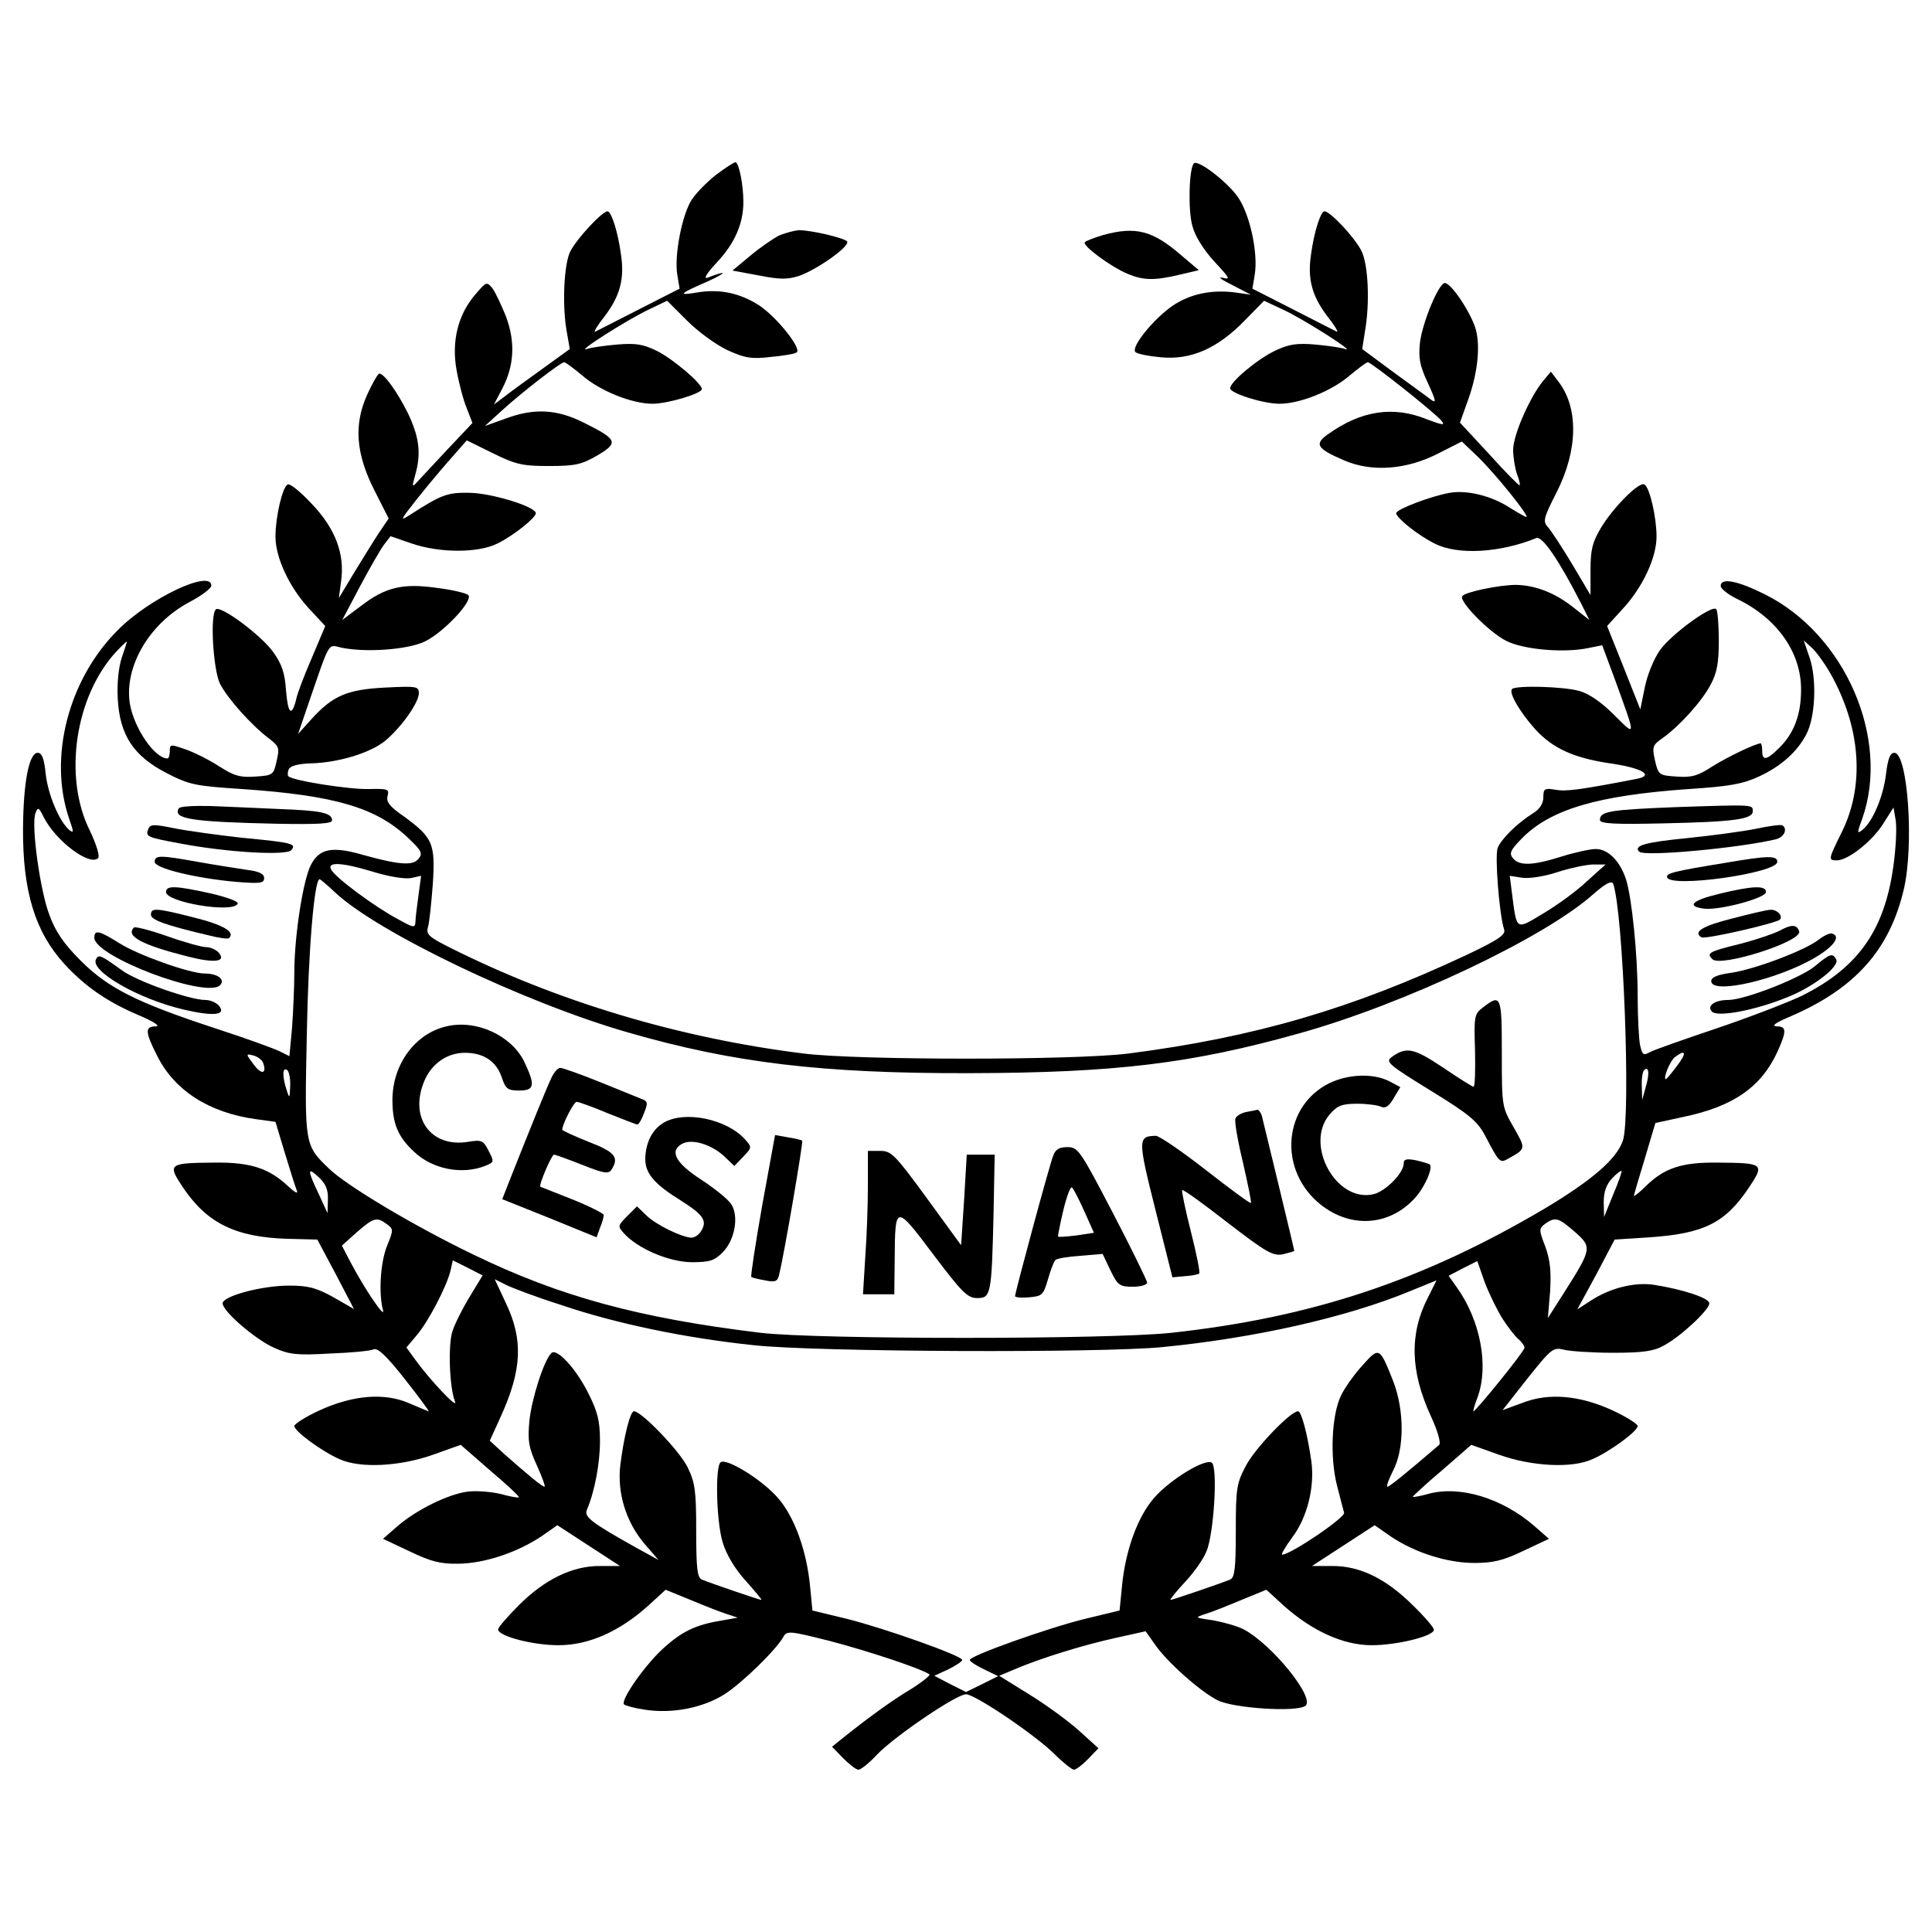 <?xml version="1.0" standalone="no"?>
<!DOCTYPE svg PUBLIC "-//W3C//DTD SVG 20010904//EN"
 "http://www.w3.org/TR/2001/REC-SVG-20010904/DTD/svg10.dtd">
<svg version="1.0" xmlns="http://www.w3.org/2000/svg"
 width="512pt" height="512pt" viewBox="0 0 512 512"
 preserveAspectRatio="xMidYMid meet">
<g transform="translate(0,512) scale(0.1,-0.1)"
fill="#000000" stroke="none">
<path d="M1898 4657 c-23 -18 -52 -47 -64 -65 -26 -38 -48 -150 -39 -201 l6
-36 -108 -55 c-59 -30 -111 -57 -116 -59 -5 -2 7 18 27 43 39 52 51 97 42 159
-8 62 -26 117 -36 117 -14 0 -80 -71 -98 -105 -18 -33 -23 -150 -9 -220 l7
-40 -72 -52 c-40 -29 -86 -62 -101 -74 l-28 -21 22 42 c32 61 35 124 10 191
-12 30 -28 64 -36 75 -15 18 -16 18 -45 -16 -46 -53 -64 -124 -50 -201 6 -34
18 -80 27 -101 l15 -39 -68 -72 c-37 -40 -74 -79 -81 -87 -11 -12 -11 -8 -3
20 17 58 11 102 -19 165 -29 58 -63 105 -76 105 -3 0 -18 -25 -32 -56 -36 -80
-30 -157 20 -255 l37 -73 -27 -40 c-15 -23 -44 -70 -66 -106 l-39 -65 6 45
c10 72 -15 139 -78 205 -30 32 -58 55 -64 51 -14 -8 -32 -87 -32 -138 0 -56
37 -135 90 -192 l42 -45 -35 -83 c-20 -46 -39 -95 -42 -111 -12 -48 -22 -39
-27 23 -3 46 -11 70 -34 102 -31 44 -140 125 -152 113 -16 -15 -7 -160 11
-197 20 -39 83 -110 131 -146 26 -20 27 -25 19 -59 -8 -37 -10 -38 -57 -41
-39 -3 -56 2 -95 27 -26 17 -66 37 -89 45 -40 14 -42 14 -42 -4 0 -11 -3 -20
-6 -20 -34 0 -89 80 -100 146 -15 99 53 214 161 270 30 16 55 35 55 42 0 44
-164 -33 -248 -118 -131 -131 -184 -337 -129 -499 13 -37 13 -40 0 -30 -26 23
-56 93 -62 149 -4 40 -10 55 -21 55 -23 0 -38 -77 -39 -200 -1 -167 32 -275
110 -360 55 -60 115 -101 198 -136 40 -17 57 -29 44 -29 -29 0 -29 -14 3 -77
46 -93 138 -152 263 -169 l51 -7 25 -83 c14 -46 28 -91 32 -100 3 -9 -7 -3
-23 12 -51 48 -100 64 -194 63 -124 -1 -127 -3 -85 -66 64 -95 140 -132 278
-136 l78 -2 49 -92 48 -92 -54 31 c-45 25 -66 31 -118 31 -73 0 -176 -28 -176
-47 0 -21 87 -96 137 -118 40 -18 61 -20 147 -15 56 2 108 7 116 11 11 5 35
-18 83 -79 37 -47 65 -85 63 -85 -2 0 -25 10 -51 21 -66 29 -150 22 -239 -19
-37 -17 -66 -36 -66 -41 0 -14 74 -68 120 -88 55 -25 161 -19 248 12 l73 26
78 -68 c44 -37 78 -69 76 -71 -1 -2 -24 2 -49 9 -26 6 -65 9 -87 6 -52 -7
-135 -48 -185 -91 l-39 -34 70 -33 c56 -27 82 -34 130 -33 69 1 154 29 219 72
l43 30 83 -54 83 -54 -54 0 c-73 0 -146 -36 -214 -104 -30 -30 -55 -59 -55
-64 0 -18 92 -42 160 -42 80 0 161 36 237 104 l47 43 66 -27 c36 -15 79 -32
95 -37 l30 -10 -45 -8 c-67 -11 -104 -29 -154 -75 -48 -44 -113 -137 -102
-147 3 -3 28 -10 56 -14 72 -11 153 5 210 41 47 30 137 118 156 152 9 17 17
16 124 -11 99 -26 236 -71 263 -88 4 -2 -18 -20 -50 -40 -50 -30 -111 -74
-187 -135 l-21 -17 29 -30 c17 -17 35 -31 41 -31 6 0 29 18 50 41 49 50 210
159 235 159 24 0 184 -108 235 -159 22 -22 45 -40 51 -41 5 0 23 13 38 29 l27
28 -52 47 c-29 26 -88 69 -132 96 l-79 49 38 16 c72 31 187 66 269 84 l81 18
24 -34 c32 -47 121 -126 167 -149 42 -21 207 -32 232 -15 29 19 -89 165 -165
204 -16 8 -52 18 -79 23 -49 7 -50 7 -20 17 17 5 59 22 95 37 l66 27 47 -43
c74 -66 157 -104 232 -104 67 0 165 24 165 41 0 6 -26 36 -57 66 -71 70 -139
103 -212 103 l-54 0 83 54 83 54 43 -30 c64 -43 150 -70 221 -70 49 0 76 6
130 32 l68 32 -39 34 c-85 74 -198 108 -281 85 -21 -6 -40 -9 -41 -8 -1 1 33
33 77 70 l78 68 73 -26 c87 -31 193 -37 248 -12 46 20 120 74 120 88 0 5 -29
24 -66 41 -86 40 -170 48 -240 20 l-52 -19 66 84 c64 80 68 83 97 76 16 -4 75
-8 130 -8 77 0 108 4 134 19 44 23 121 95 121 112 0 14 -70 37 -146 49 -51 8
-116 -8 -167 -41 l-37 -24 50 92 49 93 93 6 c144 10 200 38 263 132 42 63 39
65 -83 66 -95 1 -140 -14 -189 -61 -18 -18 -33 -30 -33 -27 0 2 13 47 29 99
l28 94 74 16 c134 28 207 80 250 174 24 54 24 66 -3 66 -15 1 -2 10 36 26 172
74 263 176 301 336 28 117 11 363 -25 363 -11 0 -17 -16 -22 -57 -7 -59 -35
-125 -62 -147 -15 -12 -15 -9 -1 29 75 212 -45 489 -258 595 -72 36 -117 45
-117 22 0 -7 20 -23 45 -35 105 -51 169 -142 168 -241 0 -65 -19 -115 -58
-153 -33 -33 -45 -35 -45 -8 0 11 -2 20 -4 20 -13 0 -88 -36 -128 -61 -38 -25
-55 -30 -94 -27 -47 3 -49 4 -58 42 -8 37 -7 41 20 60 44 31 104 97 127 141
17 31 22 58 22 117 0 42 -3 80 -7 84 -12 11 -118 -66 -149 -109 -16 -23 -33
-64 -40 -98 l-12 -59 -44 111 -44 110 41 45 c53 57 90 136 90 192 0 51 -18
130 -32 138 -14 9 -84 -62 -116 -116 -22 -37 -27 -57 -27 -111 l0 -66 -48 81
c-27 45 -56 89 -64 98 -15 16 -13 24 22 93 57 112 59 225 4 295 l-19 25 -21
-25 c-35 -43 -79 -143 -79 -182 0 -20 5 -49 10 -64 6 -15 9 -28 7 -30 -1 -2
-38 35 -80 82 l-78 84 19 53 c27 72 36 146 23 194 -12 43 -65 123 -82 123 -16
0 -59 -103 -66 -158 -4 -41 -1 -60 21 -107 22 -48 23 -55 8 -44 -10 8 -56 41
-101 74 l-81 60 7 45 c14 78 9 182 -10 217 -19 36 -82 103 -97 103 -10 0 -28
-55 -36 -117 -9 -62 3 -107 42 -159 20 -25 32 -45 27 -43 -5 2 -57 29 -116 59
l-108 55 6 36 c10 58 -13 164 -46 209 -29 40 -105 98 -115 87 -13 -12 -16
-125 -4 -166 7 -27 29 -62 58 -94 41 -44 44 -49 22 -43 -14 3 -2 -6 25 -19
l50 -26 -42 6 c-63 8 -119 -4 -165 -35 -50 -34 -112 -110 -99 -123 5 -5 36
-11 69 -14 78 -7 148 23 220 97 l52 53 49 -23 c55 -25 197 -116 166 -105 -11
4 -47 9 -80 12 -48 4 -69 1 -105 -16 -47 -22 -120 -83 -120 -100 0 -13 87 -41
131 -41 54 0 139 34 186 75 23 19 44 35 48 35 9 0 178 -134 195 -155 11 -13 3
-12 -39 4 -89 36 -174 23 -262 -40 -37 -26 -29 -38 43 -69 74 -32 166 -25 251
19 l61 31 44 -42 c46 -45 137 -158 127 -158 -3 0 -22 11 -43 24 -49 32 -114
48 -160 40 -51 -9 -142 -44 -142 -54 0 -12 57 -58 101 -80 61 -32 175 -25 270
14 16 7 60 -58 119 -173 l22 -44 -42 33 c-49 39 -101 59 -152 60 -45 0 -136
-19 -143 -30 -9 -14 74 -98 118 -119 47 -23 154 -32 218 -18 l35 7 36 -97 c54
-149 54 -146 -4 -88 -34 34 -67 57 -93 64 -43 12 -168 15 -178 5 -9 -10 20
-60 61 -106 47 -52 105 -78 206 -92 78 -12 110 -31 64 -40 -150 -29 -188 -34
-215 -29 -30 5 -33 3 -33 -20 0 -16 -9 -31 -27 -42 -43 -27 -84 -68 -94 -92
-8 -21 4 -175 17 -216 5 -14 -14 -27 -98 -67 -304 -143 -563 -219 -898 -262
-141 -18 -716 -18 -860 0 -331 41 -656 139 -938 281 -56 28 -63 35 -58 54 4
12 9 63 13 114 7 108 0 123 -76 179 -38 26 -48 39 -44 54 5 19 1 20 -48 19
-49 -2 -204 22 -215 34 -2 2 -2 10 1 18 4 9 24 15 59 16 74 2 158 28 197 60
43 36 89 101 89 126 0 18 -6 19 -87 15 -102 -5 -140 -21 -196 -82 l-37 -41 29
85 c56 163 50 152 84 144 65 -14 177 -6 223 16 51 25 129 109 115 123 -5 5
-42 14 -83 19 -91 13 -137 2 -203 -49 l-48 -36 47 89 c26 49 55 99 64 111 l17
22 55 -19 c75 -26 178 -26 229 0 44 22 101 68 101 80 0 17 -116 53 -175 54
-60 1 -74 -4 -161 -60 -25 -16 -22 -11 19 41 26 33 67 82 91 109 l43 49 69
-34 c61 -30 78 -34 149 -34 70 0 86 4 128 28 57 34 54 42 -36 87 -72 36 -132
39 -209 10 l-53 -19 45 41 c55 50 156 128 165 128 4 0 25 -16 48 -35 47 -41
132 -75 186 -75 40 0 131 27 131 39 0 15 -77 80 -119 101 -37 18 -56 21 -105
17 -34 -3 -70 -8 -81 -12 -31 -10 111 80 165 105 l48 23 53 -53 c29 -29 77
-64 107 -78 46 -21 64 -24 114 -18 33 3 64 8 69 12 15 9 -51 92 -98 124 -51
33 -105 45 -165 35 -53 -9 -49 -4 27 29 53 24 53 31 0 10 -12 -4 -2 12 27 43
46 50 68 101 68 158 0 46 -12 105 -21 105 -4 0 -27 -15 -51 -33z m-1575 -1279
c-9 -27 -13 -68 -11 -109 5 -97 42 -153 130 -198 60 -31 76 -34 199 -42 247
-17 356 -49 441 -130 35 -33 39 -41 27 -55 -15 -19 -52 -16 -149 11 -80 23
-114 16 -136 -27 -21 -40 -44 -190 -44 -284 0 -39 -3 -105 -6 -147 l-7 -76
-26 13 c-14 7 -91 35 -171 61 -207 68 -283 106 -356 179 -45 45 -67 77 -83
121 -25 65 -49 240 -37 270 6 17 9 16 22 -11 33 -64 122 -130 144 -108 5 5 -4
35 -22 73 -71 142 -39 356 70 474 14 15 27 27 28 27 1 0 -5 -19 -13 -42z
m4535 -56 c74 -139 82 -286 24 -405 -37 -75 -38 -77 -14 -77 29 0 92 49 122
96 l28 44 5 -29 c4 -17 2 -65 -3 -108 -21 -182 -91 -285 -245 -362 -38 -18
-139 -57 -225 -86 -86 -29 -166 -57 -177 -63 -18 -10 -21 -8 -27 20 -3 17 -6
74 -6 127 0 110 -15 260 -31 311 -16 48 -47 80 -80 80 -15 0 -56 -9 -91 -20
-76 -24 -111 -25 -128 -5 -11 13 -8 21 21 51 76 79 202 116 445 133 106 7 142
13 185 33 59 27 102 66 126 112 24 46 28 145 9 202 l-16 47 24 -22 c13 -13 38
-48 54 -79z m-3867 -513 c39 -12 82 -19 98 -16 l27 6 -7 -52 c-4 -29 -8 -60
-8 -70 -1 -17 -5 -16 -48 8 -60 32 -164 109 -175 130 -13 22 28 20 113 -6z
m3215 -24 c-26 -25 -78 -63 -115 -85 -75 -45 -71 -48 -84 52 l-6 47 32 -5 c18
-3 58 3 92 14 33 11 76 20 95 21 l35 0 -49 -44z m-3318 -30 c113 -106 501
-292 776 -371 280 -81 516 -109 906 -108 385 1 587 25 875 106 276 77 647 252
777 368 33 29 49 37 53 28 27 -76 47 -615 26 -680 -16 -49 -81 -105 -206 -180
-323 -191 -616 -289 -990 -330 -165 -18 -939 -18 -1090 0 -322 39 -531 96
-760 207 -156 75 -337 183 -383 228 -65 62 -65 63 -59 352 4 227 20 415 34
415 2 0 21 -16 41 -35z m-191 -451 c11 -30 -4 -33 -24 -6 -22 29 -22 30 -2 25
12 -3 23 -12 26 -19z m3747 -9 c-14 -19 -28 -35 -29 -35 -9 0 10 47 23 58 30
23 33 12 6 -23z m-3675 -53 c-1 -33 -2 -34 -9 -12 -12 36 -12 62 0 55 6 -3 10
-23 9 -43z m3592 -4 l-9 -33 -1 36 c-1 20 2 39 6 43 13 12 15 -10 4 -46z
m-3492 -297 l-1 -36 -23 50 c-31 65 -31 74 0 45 18 -17 25 -33 24 -59z m3406
13 l-24 -59 -1 39 c0 27 7 47 22 63 12 13 23 21 25 20 2 -2 -8 -30 -22 -63z
m-3250 -78 c18 -13 18 -15 1 -57 -18 -44 -23 -127 -11 -171 7 -26 -48 55 -85
125 l-24 46 39 35 c45 39 53 42 80 22z m3149 -21 c45 -40 45 -44 -28 -159
l-44 -69 6 71 c3 55 0 83 -13 119 -17 44 -17 47 0 60 27 19 35 16 79 -22z
m-2929 -171 c-19 -31 -40 -73 -46 -92 -12 -36 -8 -150 7 -187 8 -21 -66 57
-105 111 l-24 33 27 32 c31 36 80 130 90 172 l6 27 40 -20 39 -20 -34 -56z
m2737 -59 c14 -22 33 -46 42 -54 9 -7 16 -18 16 -23 0 -9 -129 -168 -135 -168
-2 0 3 17 11 38 30 83 7 203 -55 290 l-22 31 38 20 38 19 20 -57 c12 -31 33
-74 47 -96z m-2496 37 c147 -50 331 -88 512 -107 165 -18 919 -21 1082 -5 246
24 489 79 656 148 l71 29 -23 -46 c-49 -95 -47 -195 8 -314 18 -39 27 -71 22
-76 -86 -74 -132 -111 -137 -111 -4 0 3 19 15 43 30 57 30 160 0 237 -36 91
-37 91 -81 42 -21 -23 -47 -59 -57 -80 -25 -51 -30 -163 -11 -238 8 -32 17
-65 19 -73 3 -13 -142 -111 -164 -111 -4 0 8 20 26 45 40 52 61 135 51 204
-10 70 -26 131 -35 131 -20 0 -114 -98 -138 -144 -25 -47 -27 -60 -27 -173 0
-100 -3 -124 -15 -129 -24 -10 -153 -54 -158 -54 -3 0 14 21 37 46 24 25 50
62 58 82 20 46 31 226 14 236 -18 11 -110 -45 -152 -93 -44 -50 -77 -140 -86
-238 l-6 -61 -91 -22 c-98 -24 -306 -98 -306 -109 0 -4 17 -15 38 -25 l37 -18
-42 -21 -43 -21 -42 21 -42 22 37 17 c20 10 37 21 37 25 0 11 -206 84 -306
109 l-91 22 -6 62 c-9 97 -42 187 -86 237 -41 47 -134 105 -151 94 -15 -9 -12
-155 5 -212 10 -33 32 -70 61 -102 25 -28 44 -51 42 -51 -5 0 -134 44 -158 54
-12 5 -15 29 -15 129 0 107 -3 128 -23 169 -21 43 -122 148 -142 148 -10 0
-27 -69 -36 -142 -9 -74 15 -151 63 -208 l38 -44 -60 33 c-118 66 -137 81
-130 99 21 49 35 124 35 183 0 53 -6 77 -30 125 -33 67 -85 123 -99 108 -20
-20 -52 -121 -58 -179 -5 -53 -2 -71 20 -119 14 -31 23 -56 20 -56 -6 0 -47
34 -107 87 l-38 35 30 66 c55 122 59 201 13 298 l-30 64 28 -14 c15 -8 81 -33
147 -54z"/>
<path d="M474 2978 c-17 -28 32 -36 259 -41 110 -2 147 0 147 9 0 20 -30 26
-140 30 -58 3 -140 6 -183 8 -43 1 -80 -1 -83 -6z"/>
<path d="M393 2923 c-8 -20 -4 -22 83 -38 124 -24 283 -33 296 -18 14 17 4 20
-132 33 -63 7 -143 18 -178 25 -54 11 -64 11 -69 -2z"/>
<path d="M410 2836 c0 -17 106 -43 215 -53 64 -5 75 -4 75 10 0 11 -13 18 -47
22 -27 4 -84 13 -129 21 -100 18 -114 18 -114 0z"/>
<path d="M440 2756 c0 -27 177 -57 190 -31 3 6 -28 17 -70 27 -95 21 -120 22
-120 4z"/>
<path d="M400 2696 c0 -14 39 -28 154 -55 27 -7 51 -10 53 -7 17 16 -15 35
-91 54 -102 26 -116 27 -116 8z"/>
<path d="M355 2662 c-23 -23 21 -46 143 -77 71 -18 102 -14 82 10 -7 8 -22 15
-34 15 -11 0 -58 13 -103 29 -45 16 -85 26 -88 23z"/>
<path d="M250 2635 c0 -50 297 -162 333 -126 15 15 -6 31 -40 31 -40 0 -177
49 -226 80 -54 34 -67 37 -67 15z"/>
<path d="M255 2579 c-20 -31 112 -107 234 -135 78 -18 112 -14 91 11 -7 8 -23
15 -36 15 -41 0 -180 49 -220 78 -57 41 -62 43 -69 31z"/>
<path d="M4440 2981 c-174 -7 -200 -11 -200 -34 0 -10 40 -12 168 -9 188 4
237 11 237 32 0 18 5 18 -205 11z"/>
<path d="M4655 2924 c-33 -7 -115 -18 -183 -25 -112 -11 -144 -20 -128 -36 14
-14 268 10 363 33 22 6 31 28 16 37 -5 2 -35 -2 -68 -9z"/>
<path d="M4570 2833 c-134 -22 -155 -27 -152 -38 8 -29 292 11 292 41 0 17
-24 17 -140 -3z"/>
<path d="M4555 2751 c-71 -17 -87 -33 -39 -39 41 -5 164 28 164 44 0 18 -35
17 -125 -5z"/>
<path d="M4591 2686 c-80 -20 -105 -36 -82 -50 10 -6 197 37 208 47 9 10 -8
27 -25 26 -9 0 -55 -11 -101 -23z"/>
<path d="M4717 2654 c-15 -8 -62 -24 -104 -35 -86 -21 -91 -25 -75 -41 22 -22
239 47 230 74 -6 18 -20 19 -51 2z"/>
<path d="M4820 2630 c-35 -28 -170 -79 -232 -88 -37 -5 -53 -12 -53 -22 0 -37
178 4 278 64 48 29 66 55 42 62 -5 2 -21 -5 -35 -16z"/>
<path d="M4809 2559 c-38 -31 -185 -89 -229 -89 -36 0 -58 -16 -43 -31 15 -15
113 3 199 38 71 28 141 83 130 101 -10 17 -16 15 -57 -19z"/>
<path d="M3931 2451 c-24 -18 -25 -23 -22 -115 1 -53 0 -96 -4 -96 -3 0 -40
23 -81 51 -78 52 -97 56 -137 27 -16 -12 -5 -21 104 -88 104 -64 124 -81 145
-120 37 -71 39 -73 60 -61 49 27 48 26 15 84 -31 54 -31 56 -31 196 0 152 -2
158 -49 122z"/>
<path d="M1183 2400 c-83 -19 -143 -101 -143 -195 0 -62 14 -97 57 -137 48
-46 126 -62 188 -38 25 10 25 11 10 40 -14 28 -19 30 -55 24 -98 -16 -156 64
-116 160 19 47 61 76 108 76 50 0 84 -23 98 -66 10 -30 16 -34 46 -34 41 0 43
14 13 77 -34 69 -127 112 -206 93z"/>
<path d="M1461 2263 c-12 -25 -55 -131 -112 -275 l-18 -46 125 -50 125 -51 9
25 c6 14 10 29 10 34 0 4 -37 23 -82 41 -46 18 -84 33 -86 34 -5 4 30 85 36
85 4 0 37 -12 75 -27 58 -23 70 -25 78 -12 20 32 9 46 -61 73 -38 15 -70 30
-70 32 0 15 31 74 38 74 5 0 42 -13 82 -30 40 -16 76 -30 79 -30 4 0 12 14 18
31 11 27 10 31 -10 38 -12 5 -62 25 -111 45 -50 20 -95 36 -101 36 -7 0 -17
-12 -24 -27z"/>
<path d="M3522 2249 c-118 -59 -135 -220 -32 -313 83 -74 194 -68 264 14 24
29 44 76 35 84 -2 2 -19 7 -36 11 -26 5 -33 3 -33 -8 0 -26 -49 -75 -81 -82
-99 -22 -183 133 -115 212 20 23 32 28 73 28 26 0 55 -4 63 -8 11 -5 21 1 33
22 l18 30 -30 16 c-42 21 -108 19 -159 -6z"/>
<path d="M3302 2173 c-13 -3 -25 -10 -28 -17 -3 -7 6 -59 20 -117 13 -57 23
-105 21 -107 -2 -2 -55 37 -119 87 -64 50 -124 91 -133 91 -48 -1 -48 -9 -1
-196 l45 -179 33 3 c19 1 36 5 38 7 3 2 -7 52 -22 111 -15 59 -25 108 -23 110
2 3 56 -36 120 -86 103 -79 120 -89 147 -84 16 4 30 8 30 9 0 4 -81 338 -86
358 -3 9 -8 16 -12 16 -4 -1 -17 -4 -30 -6z"/>
<path d="M1761 2146 c-32 -18 -50 -53 -51 -97 0 -39 24 -67 95 -111 57 -36 69
-52 55 -77 -6 -12 -18 -21 -28 -21 -25 1 -94 34 -120 60 l-24 23 -26 -26 c-25
-25 -25 -27 -9 -45 37 -41 119 -76 179 -77 49 0 61 4 83 26 33 33 44 98 22
129 -9 13 -44 41 -79 64 -68 44 -85 76 -50 95 26 14 78 -2 112 -34 l26 -25 24
25 c23 24 23 25 4 46 -48 53 -157 76 -213 45z"/>
<path d="M2020 1926 c-18 -102 -31 -188 -29 -190 2 -2 19 -6 36 -9 28 -6 34
-3 38 16 14 57 64 351 61 354 -2 2 -19 6 -38 9 l-34 6 -34 -186z"/>
<path d="M2791 2057 c-10 -25 -101 -362 -101 -372 0 -3 17 -5 37 -3 35 3 38 6
50 47 7 25 16 48 20 52 5 4 34 9 66 11 l59 5 21 -44 c19 -39 24 -43 59 -43 21
0 38 5 38 11 0 5 -41 89 -91 185 -86 165 -92 174 -120 174 -22 0 -32 -6 -38
-23z m83 -148 l25 -56 -46 -7 c-26 -3 -47 -5 -49 -3 -1 1 5 32 14 70 9 37 19
64 23 60 5 -5 19 -33 33 -64z"/>
<path d="M2300 1978 c0 -51 -3 -137 -7 -190 l-6 -98 41 0 42 0 1 93 c1 146 2
146 102 13 77 -102 91 -116 117 -116 36 0 38 9 43 223 l3 157 -37 0 -37 0 -7
-120 -8 -120 -91 125 c-84 115 -94 125 -123 125 l-33 0 0 -92z"/>
<path d="M2065 4496 c-16 -8 -51 -32 -77 -54 l-47 -39 70 -13 c56 -11 76 -11
107 -1 46 16 135 78 127 91 -6 9 -94 30 -128 30 -12 -1 -35 -7 -52 -14z"/>
<path d="M2923 4497 c-23 -7 -45 -15 -48 -19 -8 -8 68 -65 114 -84 41 -17 70
-18 137 -2 l51 12 -46 39 c-76 66 -121 78 -208 54z"/>
</g>
</svg>
